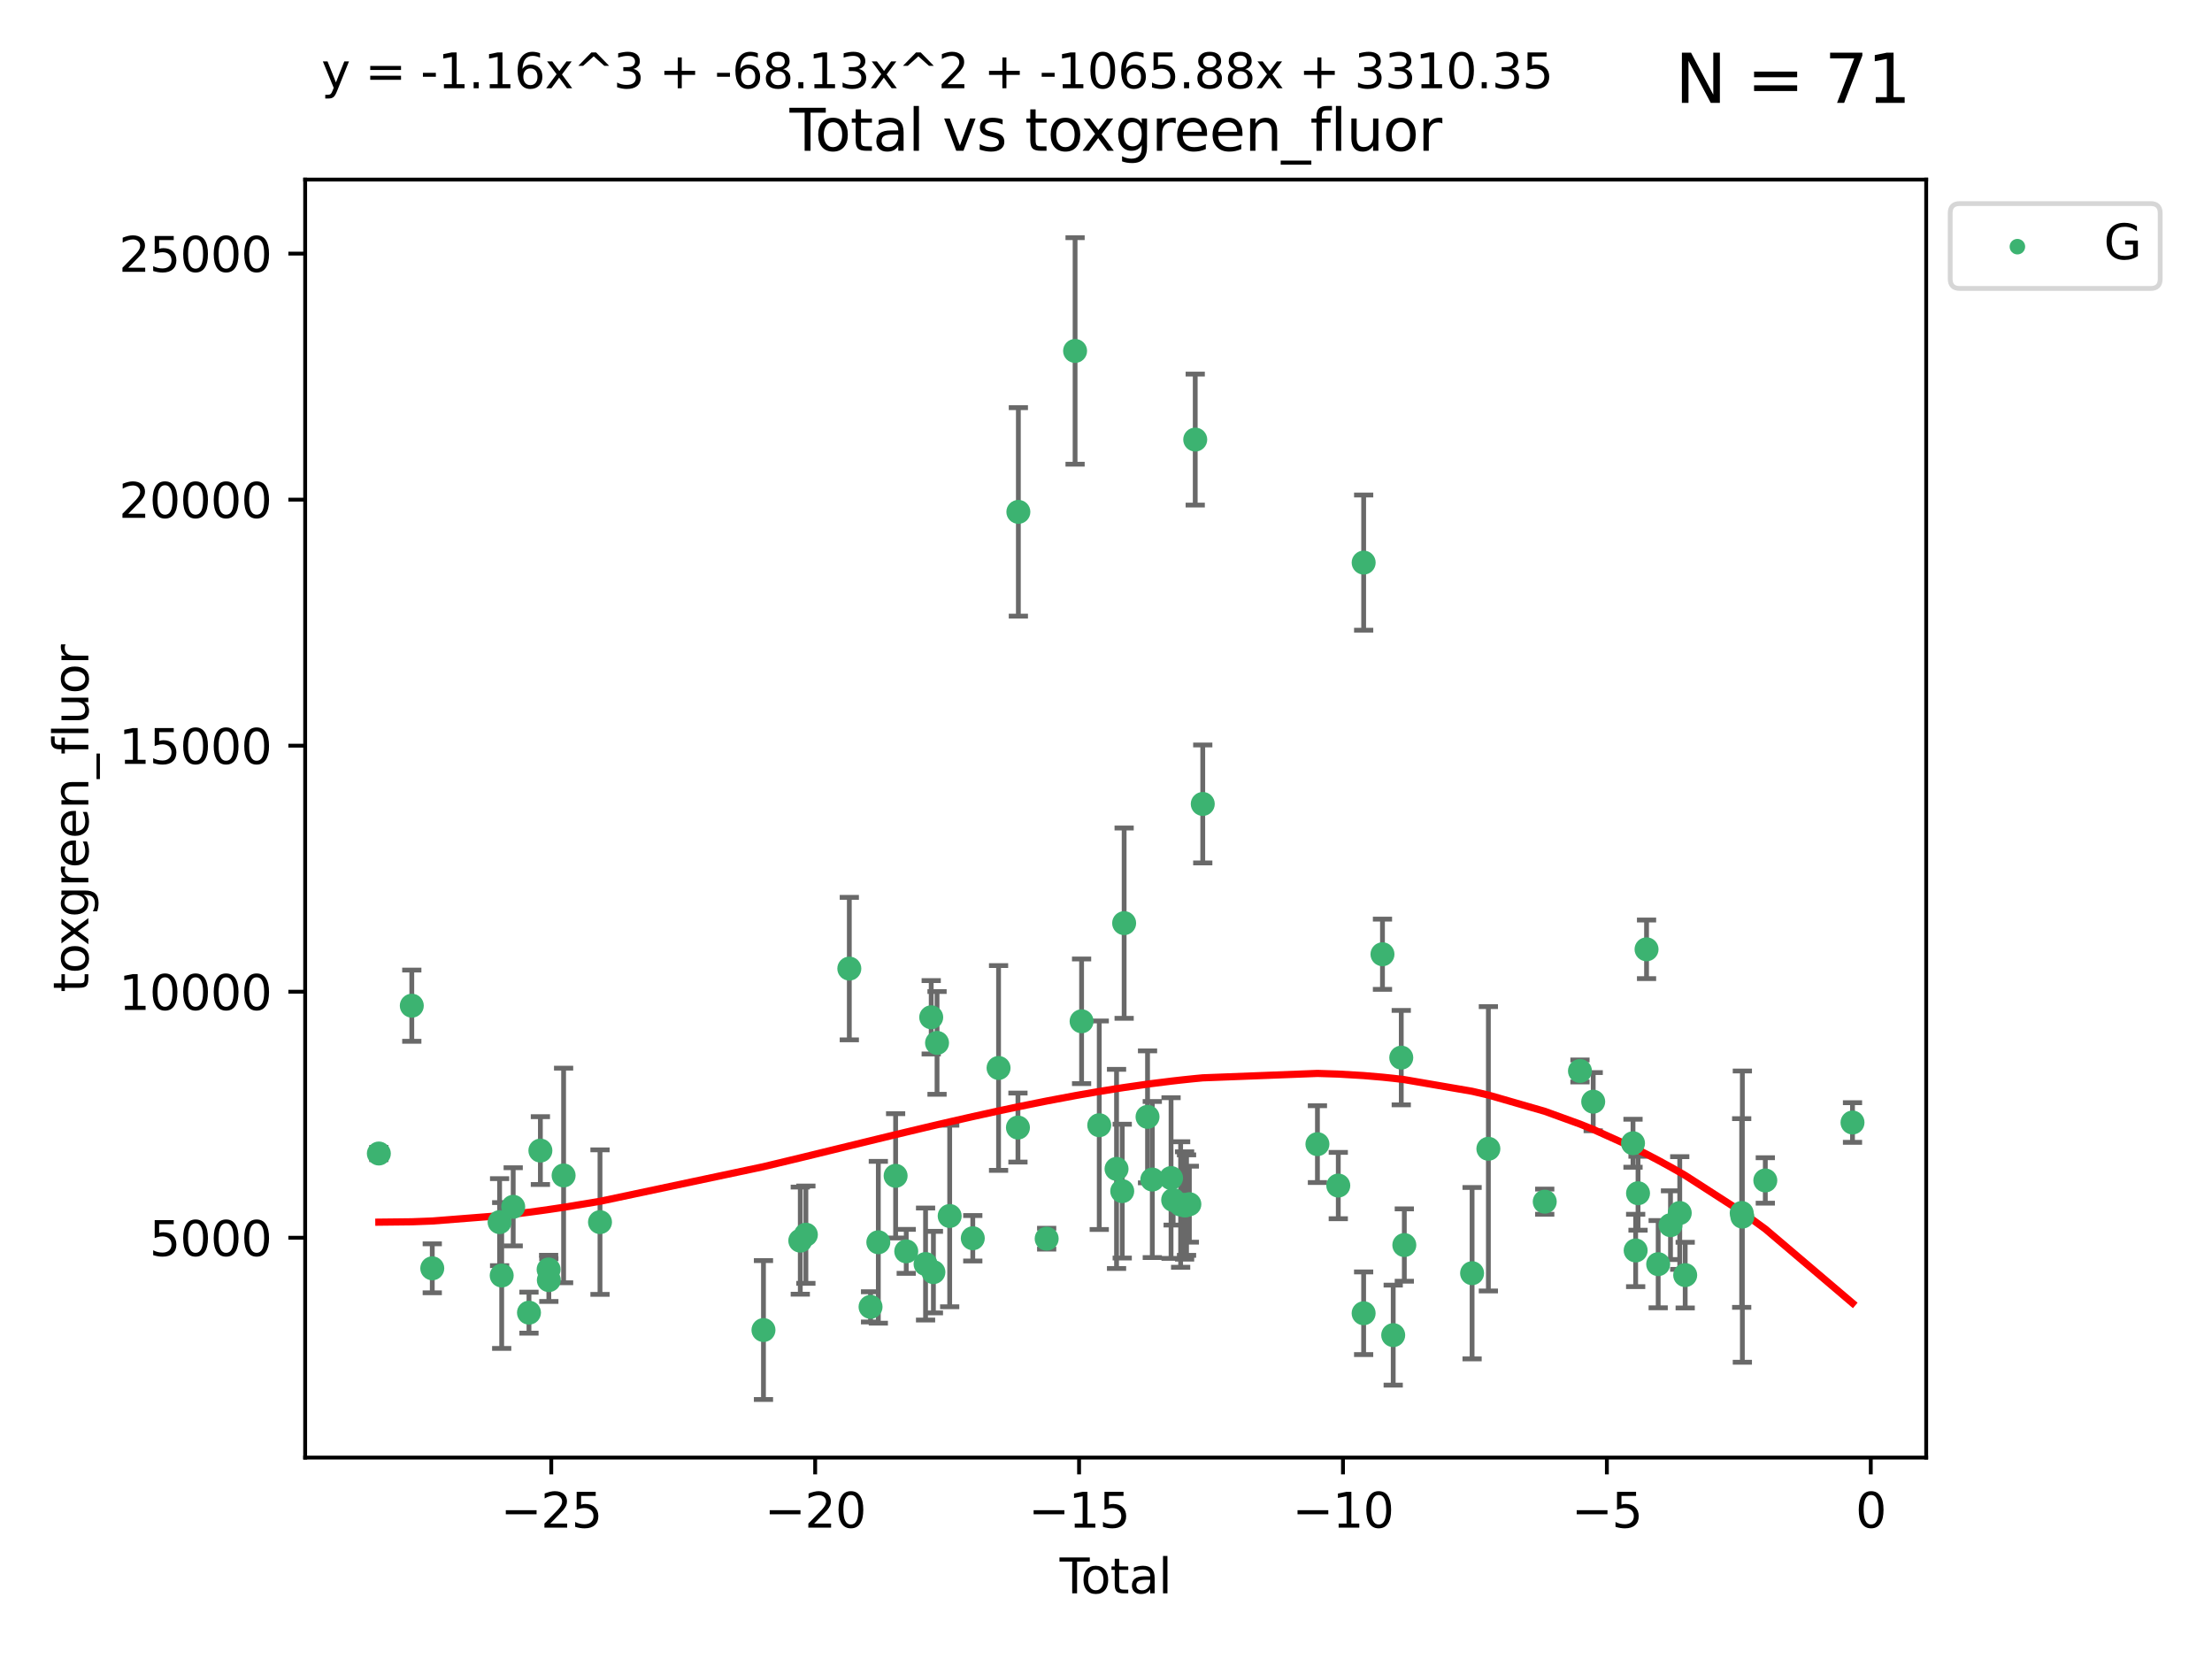 <?xml version="1.0" encoding="utf-8" standalone="no"?>
<!DOCTYPE svg PUBLIC "-//W3C//DTD SVG 1.1//EN"
  "http://www.w3.org/Graphics/SVG/1.1/DTD/svg11.dtd">
<svg xmlns:xlink="http://www.w3.org/1999/xlink" width="460.8pt" height="345.6pt" viewBox="0 0 460.8 345.6" xmlns="http://www.w3.org/2000/svg" version="1.1">
 <defs>
  <style type="text/css">*{stroke-linejoin: round; stroke-linecap: butt}</style>
 </defs>
 <g id="figure_1">
  <g id="patch_1">
   <path d="M 0 345.6 
L 460.8 345.6 
L 460.8 0 
L 0 0 
z
" style="fill: #ffffff"/>
  </g>
  <g id="axes_1">
   <g id="patch_2">
    <path d="M 63.571 303.64 
L 401.26 303.64 
L 401.26 37.411 
L 63.571 37.411 
z
" style="fill: #ffffff"/>
   </g>
   <g id="PathCollection_1">
    <defs>
     <path id="m12f0cef8ba" d="M 0 1.118 
C 0.297 1.118 0.581 1 0.791 0.791 
C 1 0.581 1.118 0.297 1.118 0 
C 1.118 -0.297 1 -0.581 0.791 -0.791 
C 0.581 -1 0.297 -1.118 0 -1.118 
C -0.297 -1.118 -0.581 -1 -0.791 -0.791 
C -1 -0.581 -1.118 -0.297 -1.118 0 
C -1.118 0.297 -1 0.581 -0.791 0.791 
C -0.581 1 -0.297 1.118 0 1.118 
z
" style="stroke: #3cb371"/>
    </defs>
    <g clip-path="url(#p83f93258f4)">
     <use xlink:href="#m12f0cef8ba" x="78.921" y="240.299" style="fill: #3cb371; stroke: #3cb371"/>
     <use xlink:href="#m12f0cef8ba" x="85.785" y="209.503" style="fill: #3cb371; stroke: #3cb371"/>
     <use xlink:href="#m12f0cef8ba" x="90.049" y="264.212" style="fill: #3cb371; stroke: #3cb371"/>
     <use xlink:href="#m12f0cef8ba" x="104.076" y="254.595" style="fill: #3cb371; stroke: #3cb371"/>
     <use xlink:href="#m12f0cef8ba" x="104.513" y="265.711" style="fill: #3cb371; stroke: #3cb371"/>
     <use xlink:href="#m12f0cef8ba" x="106.91" y="251.399" style="fill: #3cb371; stroke: #3cb371"/>
     <use xlink:href="#m12f0cef8ba" x="110.196" y="273.451" style="fill: #3cb371; stroke: #3cb371"/>
     <use xlink:href="#m12f0cef8ba" x="112.572" y="239.687" style="fill: #3cb371; stroke: #3cb371"/>
     <use xlink:href="#m12f0cef8ba" x="114.287" y="264.455" style="fill: #3cb371; stroke: #3cb371"/>
     <use xlink:href="#m12f0cef8ba" x="114.333" y="266.675" style="fill: #3cb371; stroke: #3cb371"/>
     <use xlink:href="#m12f0cef8ba" x="117.409" y="244.868" style="fill: #3cb371; stroke: #3cb371"/>
     <use xlink:href="#m12f0cef8ba" x="124.992" y="254.591" style="fill: #3cb371; stroke: #3cb371"/>
     <use xlink:href="#m12f0cef8ba" x="159.045" y="277.073" style="fill: #3cb371; stroke: #3cb371"/>
     <use xlink:href="#m12f0cef8ba" x="166.713" y="258.45" style="fill: #3cb371; stroke: #3cb371"/>
     <use xlink:href="#m12f0cef8ba" x="167.88" y="257.208" style="fill: #3cb371; stroke: #3cb371"/>
     <use xlink:href="#m12f0cef8ba" x="176.928" y="201.776" style="fill: #3cb371; stroke: #3cb371"/>
     <use xlink:href="#m12f0cef8ba" x="181.351" y="272.245" style="fill: #3cb371; stroke: #3cb371"/>
     <use xlink:href="#m12f0cef8ba" x="182.971" y="258.786" style="fill: #3cb371; stroke: #3cb371"/>
     <use xlink:href="#m12f0cef8ba" x="186.574" y="244.947" style="fill: #3cb371; stroke: #3cb371"/>
     <use xlink:href="#m12f0cef8ba" x="188.787" y="260.679" style="fill: #3cb371; stroke: #3cb371"/>
     <use xlink:href="#m12f0cef8ba" x="192.812" y="263.32" style="fill: #3cb371; stroke: #3cb371"/>
     <use xlink:href="#m12f0cef8ba" x="193.988" y="211.918" style="fill: #3cb371; stroke: #3cb371"/>
     <use xlink:href="#m12f0cef8ba" x="194.447" y="265.008" style="fill: #3cb371; stroke: #3cb371"/>
     <use xlink:href="#m12f0cef8ba" x="195.203" y="217.256" style="fill: #3cb371; stroke: #3cb371"/>
     <use xlink:href="#m12f0cef8ba" x="197.837" y="253.313" style="fill: #3cb371; stroke: #3cb371"/>
     <use xlink:href="#m12f0cef8ba" x="202.649" y="257.952" style="fill: #3cb371; stroke: #3cb371"/>
     <use xlink:href="#m12f0cef8ba" x="208.019" y="222.477" style="fill: #3cb371; stroke: #3cb371"/>
     <use xlink:href="#m12f0cef8ba" x="212.057" y="234.891" style="fill: #3cb371; stroke: #3cb371"/>
     <use xlink:href="#m12f0cef8ba" x="212.144" y="106.634" style="fill: #3cb371; stroke: #3cb371"/>
     <use xlink:href="#m12f0cef8ba" x="218.04" y="258.042" style="fill: #3cb371; stroke: #3cb371"/>
     <use xlink:href="#m12f0cef8ba" x="223.96" y="73.106" style="fill: #3cb371; stroke: #3cb371"/>
     <use xlink:href="#m12f0cef8ba" x="225.315" y="212.753" style="fill: #3cb371; stroke: #3cb371"/>
     <use xlink:href="#m12f0cef8ba" x="228.993" y="234.403" style="fill: #3cb371; stroke: #3cb371"/>
     <use xlink:href="#m12f0cef8ba" x="232.596" y="243.505" style="fill: #3cb371; stroke: #3cb371"/>
     <use xlink:href="#m12f0cef8ba" x="233.781" y="248.134" style="fill: #3cb371; stroke: #3cb371"/>
     <use xlink:href="#m12f0cef8ba" x="234.179" y="192.308" style="fill: #3cb371; stroke: #3cb371"/>
     <use xlink:href="#m12f0cef8ba" x="239.053" y="232.661" style="fill: #3cb371; stroke: #3cb371"/>
     <use xlink:href="#m12f0cef8ba" x="240.046" y="245.721" style="fill: #3cb371; stroke: #3cb371"/>
     <use xlink:href="#m12f0cef8ba" x="243.952" y="245.408" style="fill: #3cb371; stroke: #3cb371"/>
     <use xlink:href="#m12f0cef8ba" x="244.39" y="249.975" style="fill: #3cb371; stroke: #3cb371"/>
     <use xlink:href="#m12f0cef8ba" x="245.949" y="250.92" style="fill: #3cb371; stroke: #3cb371"/>
     <use xlink:href="#m12f0cef8ba" x="246.773" y="251.124" style="fill: #3cb371; stroke: #3cb371"/>
     <use xlink:href="#m12f0cef8ba" x="247.177" y="251.046" style="fill: #3cb371; stroke: #3cb371"/>
     <use xlink:href="#m12f0cef8ba" x="247.765" y="250.854" style="fill: #3cb371; stroke: #3cb371"/>
     <use xlink:href="#m12f0cef8ba" x="248.988" y="91.572" style="fill: #3cb371; stroke: #3cb371"/>
     <use xlink:href="#m12f0cef8ba" x="250.557" y="167.476" style="fill: #3cb371; stroke: #3cb371"/>
     <use xlink:href="#m12f0cef8ba" x="274.445" y="238.348" style="fill: #3cb371; stroke: #3cb371"/>
     <use xlink:href="#m12f0cef8ba" x="278.788" y="246.973" style="fill: #3cb371; stroke: #3cb371"/>
     <use xlink:href="#m12f0cef8ba" x="284.07" y="273.574" style="fill: #3cb371; stroke: #3cb371"/>
     <use xlink:href="#m12f0cef8ba" x="284.076" y="117.2" style="fill: #3cb371; stroke: #3cb371"/>
     <use xlink:href="#m12f0cef8ba" x="287.995" y="198.787" style="fill: #3cb371; stroke: #3cb371"/>
     <use xlink:href="#m12f0cef8ba" x="290.231" y="278.131" style="fill: #3cb371; stroke: #3cb371"/>
     <use xlink:href="#m12f0cef8ba" x="291.908" y="220.323" style="fill: #3cb371; stroke: #3cb371"/>
     <use xlink:href="#m12f0cef8ba" x="292.545" y="259.368" style="fill: #3cb371; stroke: #3cb371"/>
     <use xlink:href="#m12f0cef8ba" x="306.664" y="265.228" style="fill: #3cb371; stroke: #3cb371"/>
     <use xlink:href="#m12f0cef8ba" x="310.056" y="239.312" style="fill: #3cb371; stroke: #3cb371"/>
     <use xlink:href="#m12f0cef8ba" x="321.798" y="250.329" style="fill: #3cb371; stroke: #3cb371"/>
     <use xlink:href="#m12f0cef8ba" x="329.136" y="223.102" style="fill: #3cb371; stroke: #3cb371"/>
     <use xlink:href="#m12f0cef8ba" x="331.895" y="229.499" style="fill: #3cb371; stroke: #3cb371"/>
     <use xlink:href="#m12f0cef8ba" x="340.185" y="238.157" style="fill: #3cb371; stroke: #3cb371"/>
     <use xlink:href="#m12f0cef8ba" x="340.737" y="260.493" style="fill: #3cb371; stroke: #3cb371"/>
     <use xlink:href="#m12f0cef8ba" x="341.232" y="248.573" style="fill: #3cb371; stroke: #3cb371"/>
     <use xlink:href="#m12f0cef8ba" x="343.005" y="197.758" style="fill: #3cb371; stroke: #3cb371"/>
     <use xlink:href="#m12f0cef8ba" x="345.43" y="263.349" style="fill: #3cb371; stroke: #3cb371"/>
     <use xlink:href="#m12f0cef8ba" x="347.996" y="255.227" style="fill: #3cb371; stroke: #3cb371"/>
     <use xlink:href="#m12f0cef8ba" x="349.922" y="252.692" style="fill: #3cb371; stroke: #3cb371"/>
     <use xlink:href="#m12f0cef8ba" x="351.057" y="265.63" style="fill: #3cb371; stroke: #3cb371"/>
     <use xlink:href="#m12f0cef8ba" x="362.826" y="252.69" style="fill: #3cb371; stroke: #3cb371"/>
     <use xlink:href="#m12f0cef8ba" x="362.965" y="253.443" style="fill: #3cb371; stroke: #3cb371"/>
     <use xlink:href="#m12f0cef8ba" x="367.746" y="245.91" style="fill: #3cb371; stroke: #3cb371"/>
     <use xlink:href="#m12f0cef8ba" x="385.911" y="233.84" style="fill: #3cb371; stroke: #3cb371"/>
    </g>
   </g>
   <g id="matplotlib.axis_1">
    <g id="xtick_1">
     <g id="line2d_1">
      <defs>
       <path id="m16369e4766" d="M 0 0 
L 0 3.5 
" style="stroke: #000000; stroke-width: 0.8"/>
      </defs>
      <g>
       <use xlink:href="#m16369e4766" x="114.838" y="303.64" style="stroke: #000000; stroke-width: 0.8"/>
      </g>
     </g>
     <g id="text_1">
      <!-- −25 -->
      <g transform="translate(104.285 318.238)scale(0.1 -0.1)">
       <defs>
        <path id="DejaVuSans-2212" d="M 678 2272 
L 4684 2272 
L 4684 1741 
L 678 1741 
L 678 2272 
z
" transform="scale(0.016)"/>
        <path id="DejaVuSans-32" d="M 1228 531 
L 3431 531 
L 3431 0 
L 469 0 
L 469 531 
Q 828 903 1448 1529 
Q 2069 2156 2228 2338 
Q 2531 2678 2651 2914 
Q 2772 3150 2772 3378 
Q 2772 3750 2511 3984 
Q 2250 4219 1831 4219 
Q 1534 4219 1204 4116 
Q 875 4013 500 3803 
L 500 4441 
Q 881 4594 1212 4672 
Q 1544 4750 1819 4750 
Q 2544 4750 2975 4387 
Q 3406 4025 3406 3419 
Q 3406 3131 3298 2873 
Q 3191 2616 2906 2266 
Q 2828 2175 2409 1742 
Q 1991 1309 1228 531 
z
" transform="scale(0.016)"/>
        <path id="DejaVuSans-35" d="M 691 4666 
L 3169 4666 
L 3169 4134 
L 1269 4134 
L 1269 2991 
Q 1406 3038 1543 3061 
Q 1681 3084 1819 3084 
Q 2600 3084 3056 2656 
Q 3513 2228 3513 1497 
Q 3513 744 3044 326 
Q 2575 -91 1722 -91 
Q 1428 -91 1123 -41 
Q 819 9 494 109 
L 494 744 
Q 775 591 1075 516 
Q 1375 441 1709 441 
Q 2250 441 2565 725 
Q 2881 1009 2881 1497 
Q 2881 1984 2565 2268 
Q 2250 2553 1709 2553 
Q 1456 2553 1204 2497 
Q 953 2441 691 2322 
L 691 4666 
z
" transform="scale(0.016)"/>
       </defs>
       <use xlink:href="#DejaVuSans-2212"/>
       <use xlink:href="#DejaVuSans-32" x="83.789"/>
       <use xlink:href="#DejaVuSans-35" x="147.412"/>
      </g>
     </g>
    </g>
    <g id="xtick_2">
     <g id="line2d_2">
      <g>
       <use xlink:href="#m16369e4766" x="169.814" y="303.64" style="stroke: #000000; stroke-width: 0.8"/>
      </g>
     </g>
     <g id="text_2">
      <!-- −20 -->
      <g transform="translate(159.261 318.238)scale(0.1 -0.1)">
       <defs>
        <path id="DejaVuSans-30" d="M 2034 4250 
Q 1547 4250 1301 3770 
Q 1056 3291 1056 2328 
Q 1056 1369 1301 889 
Q 1547 409 2034 409 
Q 2525 409 2770 889 
Q 3016 1369 3016 2328 
Q 3016 3291 2770 3770 
Q 2525 4250 2034 4250 
z
M 2034 4750 
Q 2819 4750 3233 4129 
Q 3647 3509 3647 2328 
Q 3647 1150 3233 529 
Q 2819 -91 2034 -91 
Q 1250 -91 836 529 
Q 422 1150 422 2328 
Q 422 3509 836 4129 
Q 1250 4750 2034 4750 
z
" transform="scale(0.016)"/>
       </defs>
       <use xlink:href="#DejaVuSans-2212"/>
       <use xlink:href="#DejaVuSans-32" x="83.789"/>
       <use xlink:href="#DejaVuSans-30" x="147.412"/>
      </g>
     </g>
    </g>
    <g id="xtick_3">
     <g id="line2d_3">
      <g>
       <use xlink:href="#m16369e4766" x="224.79" y="303.64" style="stroke: #000000; stroke-width: 0.8"/>
      </g>
     </g>
     <g id="text_3">
      <!-- −15 -->
      <g transform="translate(214.237 318.238)scale(0.1 -0.1)">
       <defs>
        <path id="DejaVuSans-31" d="M 794 531 
L 1825 531 
L 1825 4091 
L 703 3866 
L 703 4441 
L 1819 4666 
L 2450 4666 
L 2450 531 
L 3481 531 
L 3481 0 
L 794 0 
L 794 531 
z
" transform="scale(0.016)"/>
       </defs>
       <use xlink:href="#DejaVuSans-2212"/>
       <use xlink:href="#DejaVuSans-31" x="83.789"/>
       <use xlink:href="#DejaVuSans-35" x="147.412"/>
      </g>
     </g>
    </g>
    <g id="xtick_4">
     <g id="line2d_4">
      <g>
       <use xlink:href="#m16369e4766" x="279.766" y="303.64" style="stroke: #000000; stroke-width: 0.8"/>
      </g>
     </g>
     <g id="text_4">
      <!-- −10 -->
      <g transform="translate(269.214 318.238)scale(0.1 -0.1)">
       <use xlink:href="#DejaVuSans-2212"/>
       <use xlink:href="#DejaVuSans-31" x="83.789"/>
       <use xlink:href="#DejaVuSans-30" x="147.412"/>
      </g>
     </g>
    </g>
    <g id="xtick_5">
     <g id="line2d_5">
      <g>
       <use xlink:href="#m16369e4766" x="334.742" y="303.64" style="stroke: #000000; stroke-width: 0.8"/>
      </g>
     </g>
     <g id="text_5">
      <!-- −5 -->
      <g transform="translate(327.371 318.238)scale(0.1 -0.1)">
       <use xlink:href="#DejaVuSans-2212"/>
       <use xlink:href="#DejaVuSans-35" x="83.789"/>
      </g>
     </g>
    </g>
    <g id="xtick_6">
     <g id="line2d_6">
      <g>
       <use xlink:href="#m16369e4766" x="389.718" y="303.64" style="stroke: #000000; stroke-width: 0.8"/>
      </g>
     </g>
     <g id="text_6">
      <!-- 0 -->
      <g transform="translate(386.537 318.238)scale(0.1 -0.1)">
       <use xlink:href="#DejaVuSans-30"/>
      </g>
     </g>
    </g>
    <g id="text_7">
     <!-- Total -->
     <g transform="translate(220.739 331.917)scale(0.1 -0.1)">
      <defs>
       <path id="DejaVuSans-54" d="M -19 4666 
L 3928 4666 
L 3928 4134 
L 2272 4134 
L 2272 0 
L 1638 0 
L 1638 4134 
L -19 4134 
L -19 4666 
z
" transform="scale(0.016)"/>
       <path id="DejaVuSans-6f" d="M 1959 3097 
Q 1497 3097 1228 2736 
Q 959 2375 959 1747 
Q 959 1119 1226 758 
Q 1494 397 1959 397 
Q 2419 397 2687 759 
Q 2956 1122 2956 1747 
Q 2956 2369 2687 2733 
Q 2419 3097 1959 3097 
z
M 1959 3584 
Q 2709 3584 3137 3096 
Q 3566 2609 3566 1747 
Q 3566 888 3137 398 
Q 2709 -91 1959 -91 
Q 1206 -91 779 398 
Q 353 888 353 1747 
Q 353 2609 779 3096 
Q 1206 3584 1959 3584 
z
" transform="scale(0.016)"/>
       <path id="DejaVuSans-74" d="M 1172 4494 
L 1172 3500 
L 2356 3500 
L 2356 3053 
L 1172 3053 
L 1172 1153 
Q 1172 725 1289 603 
Q 1406 481 1766 481 
L 2356 481 
L 2356 0 
L 1766 0 
Q 1100 0 847 248 
Q 594 497 594 1153 
L 594 3053 
L 172 3053 
L 172 3500 
L 594 3500 
L 594 4494 
L 1172 4494 
z
" transform="scale(0.016)"/>
       <path id="DejaVuSans-61" d="M 2194 1759 
Q 1497 1759 1228 1600 
Q 959 1441 959 1056 
Q 959 750 1161 570 
Q 1363 391 1709 391 
Q 2188 391 2477 730 
Q 2766 1069 2766 1631 
L 2766 1759 
L 2194 1759 
z
M 3341 1997 
L 3341 0 
L 2766 0 
L 2766 531 
Q 2569 213 2275 61 
Q 1981 -91 1556 -91 
Q 1019 -91 701 211 
Q 384 513 384 1019 
Q 384 1609 779 1909 
Q 1175 2209 1959 2209 
L 2766 2209 
L 2766 2266 
Q 2766 2663 2505 2880 
Q 2244 3097 1772 3097 
Q 1472 3097 1187 3025 
Q 903 2953 641 2809 
L 641 3341 
Q 956 3463 1253 3523 
Q 1550 3584 1831 3584 
Q 2591 3584 2966 3190 
Q 3341 2797 3341 1997 
z
" transform="scale(0.016)"/>
       <path id="DejaVuSans-6c" d="M 603 4863 
L 1178 4863 
L 1178 0 
L 603 0 
L 603 4863 
z
" transform="scale(0.016)"/>
      </defs>
      <use xlink:href="#DejaVuSans-54"/>
      <use xlink:href="#DejaVuSans-6f" x="44.084"/>
      <use xlink:href="#DejaVuSans-74" x="105.266"/>
      <use xlink:href="#DejaVuSans-61" x="144.475"/>
      <use xlink:href="#DejaVuSans-6c" x="205.754"/>
     </g>
    </g>
   </g>
   <g id="matplotlib.axis_2">
    <g id="ytick_1">
     <g id="line2d_7">
      <defs>
       <path id="md0e7d56ab8" d="M 0 0 
L -3.5 0 
" style="stroke: #000000; stroke-width: 0.8"/>
      </defs>
      <g>
       <use xlink:href="#md0e7d56ab8" x="63.571" y="257.843" style="stroke: #000000; stroke-width: 0.8"/>
      </g>
     </g>
     <g id="text_8">
      <!-- 5000 -->
      <g transform="translate(31.121 261.642)scale(0.1 -0.1)">
       <use xlink:href="#DejaVuSans-35"/>
       <use xlink:href="#DejaVuSans-30" x="63.623"/>
       <use xlink:href="#DejaVuSans-30" x="127.246"/>
       <use xlink:href="#DejaVuSans-30" x="190.869"/>
      </g>
     </g>
    </g>
    <g id="ytick_2">
     <g id="line2d_8">
      <g>
       <use xlink:href="#md0e7d56ab8" x="63.571" y="206.589" style="stroke: #000000; stroke-width: 0.8"/>
      </g>
     </g>
     <g id="text_9">
      <!-- 10000 -->
      <g transform="translate(24.759 210.388)scale(0.1 -0.1)">
       <use xlink:href="#DejaVuSans-31"/>
       <use xlink:href="#DejaVuSans-30" x="63.623"/>
       <use xlink:href="#DejaVuSans-30" x="127.246"/>
       <use xlink:href="#DejaVuSans-30" x="190.869"/>
       <use xlink:href="#DejaVuSans-30" x="254.492"/>
      </g>
     </g>
    </g>
    <g id="ytick_3">
     <g id="line2d_9">
      <g>
       <use xlink:href="#md0e7d56ab8" x="63.571" y="155.335" style="stroke: #000000; stroke-width: 0.8"/>
      </g>
     </g>
     <g id="text_10">
      <!-- 15000 -->
      <g transform="translate(24.759 159.135)scale(0.1 -0.1)">
       <use xlink:href="#DejaVuSans-31"/>
       <use xlink:href="#DejaVuSans-35" x="63.623"/>
       <use xlink:href="#DejaVuSans-30" x="127.246"/>
       <use xlink:href="#DejaVuSans-30" x="190.869"/>
       <use xlink:href="#DejaVuSans-30" x="254.492"/>
      </g>
     </g>
    </g>
    <g id="ytick_4">
     <g id="line2d_10">
      <g>
       <use xlink:href="#md0e7d56ab8" x="63.571" y="104.082" style="stroke: #000000; stroke-width: 0.8"/>
      </g>
     </g>
     <g id="text_11">
      <!-- 20000 -->
      <g transform="translate(24.759 107.881)scale(0.1 -0.1)">
       <use xlink:href="#DejaVuSans-32"/>
       <use xlink:href="#DejaVuSans-30" x="63.623"/>
       <use xlink:href="#DejaVuSans-30" x="127.246"/>
       <use xlink:href="#DejaVuSans-30" x="190.869"/>
       <use xlink:href="#DejaVuSans-30" x="254.492"/>
      </g>
     </g>
    </g>
    <g id="ytick_5">
     <g id="line2d_11">
      <g>
       <use xlink:href="#md0e7d56ab8" x="63.571" y="52.828" style="stroke: #000000; stroke-width: 0.8"/>
      </g>
     </g>
     <g id="text_12">
      <!-- 25000 -->
      <g transform="translate(24.759 56.627)scale(0.1 -0.1)">
       <use xlink:href="#DejaVuSans-32"/>
       <use xlink:href="#DejaVuSans-35" x="63.623"/>
       <use xlink:href="#DejaVuSans-30" x="127.246"/>
       <use xlink:href="#DejaVuSans-30" x="190.869"/>
       <use xlink:href="#DejaVuSans-30" x="254.492"/>
      </g>
     </g>
    </g>
    <g id="text_13">
     <!-- toxgreen_fluor -->
     <g transform="translate(18.401 206.72)rotate(-90)scale(0.1 -0.1)">
      <defs>
       <path id="DejaVuSans-78" d="M 3513 3500 
L 2247 1797 
L 3578 0 
L 2900 0 
L 1881 1375 
L 863 0 
L 184 0 
L 1544 1831 
L 300 3500 
L 978 3500 
L 1906 2253 
L 2834 3500 
L 3513 3500 
z
" transform="scale(0.016)"/>
       <path id="DejaVuSans-67" d="M 2906 1791 
Q 2906 2416 2648 2759 
Q 2391 3103 1925 3103 
Q 1463 3103 1205 2759 
Q 947 2416 947 1791 
Q 947 1169 1205 825 
Q 1463 481 1925 481 
Q 2391 481 2648 825 
Q 2906 1169 2906 1791 
z
M 3481 434 
Q 3481 -459 3084 -895 
Q 2688 -1331 1869 -1331 
Q 1566 -1331 1297 -1286 
Q 1028 -1241 775 -1147 
L 775 -588 
Q 1028 -725 1275 -790 
Q 1522 -856 1778 -856 
Q 2344 -856 2625 -561 
Q 2906 -266 2906 331 
L 2906 616 
Q 2728 306 2450 153 
Q 2172 0 1784 0 
Q 1141 0 747 490 
Q 353 981 353 1791 
Q 353 2603 747 3093 
Q 1141 3584 1784 3584 
Q 2172 3584 2450 3431 
Q 2728 3278 2906 2969 
L 2906 3500 
L 3481 3500 
L 3481 434 
z
" transform="scale(0.016)"/>
       <path id="DejaVuSans-72" d="M 2631 2963 
Q 2534 3019 2420 3045 
Q 2306 3072 2169 3072 
Q 1681 3072 1420 2755 
Q 1159 2438 1159 1844 
L 1159 0 
L 581 0 
L 581 3500 
L 1159 3500 
L 1159 2956 
Q 1341 3275 1631 3429 
Q 1922 3584 2338 3584 
Q 2397 3584 2469 3576 
Q 2541 3569 2628 3553 
L 2631 2963 
z
" transform="scale(0.016)"/>
       <path id="DejaVuSans-65" d="M 3597 1894 
L 3597 1613 
L 953 1613 
Q 991 1019 1311 708 
Q 1631 397 2203 397 
Q 2534 397 2845 478 
Q 3156 559 3463 722 
L 3463 178 
Q 3153 47 2828 -22 
Q 2503 -91 2169 -91 
Q 1331 -91 842 396 
Q 353 884 353 1716 
Q 353 2575 817 3079 
Q 1281 3584 2069 3584 
Q 2775 3584 3186 3129 
Q 3597 2675 3597 1894 
z
M 3022 2063 
Q 3016 2534 2758 2815 
Q 2500 3097 2075 3097 
Q 1594 3097 1305 2825 
Q 1016 2553 972 2059 
L 3022 2063 
z
" transform="scale(0.016)"/>
       <path id="DejaVuSans-6e" d="M 3513 2113 
L 3513 0 
L 2938 0 
L 2938 2094 
Q 2938 2591 2744 2837 
Q 2550 3084 2163 3084 
Q 1697 3084 1428 2787 
Q 1159 2491 1159 1978 
L 1159 0 
L 581 0 
L 581 3500 
L 1159 3500 
L 1159 2956 
Q 1366 3272 1645 3428 
Q 1925 3584 2291 3584 
Q 2894 3584 3203 3211 
Q 3513 2838 3513 2113 
z
" transform="scale(0.016)"/>
       <path id="DejaVuSans-5f" d="M 3263 -1063 
L 3263 -1509 
L -63 -1509 
L -63 -1063 
L 3263 -1063 
z
" transform="scale(0.016)"/>
       <path id="DejaVuSans-66" d="M 2375 4863 
L 2375 4384 
L 1825 4384 
Q 1516 4384 1395 4259 
Q 1275 4134 1275 3809 
L 1275 3500 
L 2222 3500 
L 2222 3053 
L 1275 3053 
L 1275 0 
L 697 0 
L 697 3053 
L 147 3053 
L 147 3500 
L 697 3500 
L 697 3744 
Q 697 4328 969 4595 
Q 1241 4863 1831 4863 
L 2375 4863 
z
" transform="scale(0.016)"/>
       <path id="DejaVuSans-75" d="M 544 1381 
L 544 3500 
L 1119 3500 
L 1119 1403 
Q 1119 906 1312 657 
Q 1506 409 1894 409 
Q 2359 409 2629 706 
Q 2900 1003 2900 1516 
L 2900 3500 
L 3475 3500 
L 3475 0 
L 2900 0 
L 2900 538 
Q 2691 219 2414 64 
Q 2138 -91 1772 -91 
Q 1169 -91 856 284 
Q 544 659 544 1381 
z
M 1991 3584 
L 1991 3584 
z
" transform="scale(0.016)"/>
      </defs>
      <use xlink:href="#DejaVuSans-74"/>
      <use xlink:href="#DejaVuSans-6f" x="39.209"/>
      <use xlink:href="#DejaVuSans-78" x="97.266"/>
      <use xlink:href="#DejaVuSans-67" x="156.445"/>
      <use xlink:href="#DejaVuSans-72" x="219.922"/>
      <use xlink:href="#DejaVuSans-65" x="258.785"/>
      <use xlink:href="#DejaVuSans-65" x="320.309"/>
      <use xlink:href="#DejaVuSans-6e" x="381.832"/>
      <use xlink:href="#DejaVuSans-5f" x="445.211"/>
      <use xlink:href="#DejaVuSans-66" x="495.211"/>
      <use xlink:href="#DejaVuSans-6c" x="530.416"/>
      <use xlink:href="#DejaVuSans-75" x="558.199"/>
      <use xlink:href="#DejaVuSans-6f" x="621.578"/>
      <use xlink:href="#DejaVuSans-72" x="682.76"/>
     </g>
    </g>
   </g>
   <g id="LineCollection_1">
    <path d="M 78.921 241.574 
L 78.921 239.023 
" clip-path="url(#p83f93258f4)" style="fill: none; stroke: #696969"/>
    <path d="M 85.785 216.921 
L 85.785 202.085 
" clip-path="url(#p83f93258f4)" style="fill: none; stroke: #696969"/>
    <path d="M 90.049 269.309 
L 90.049 259.114 
" clip-path="url(#p83f93258f4)" style="fill: none; stroke: #696969"/>
    <path d="M 104.076 263.659 
L 104.076 245.531 
" clip-path="url(#p83f93258f4)" style="fill: none; stroke: #696969"/>
    <path d="M 104.513 280.896 
L 104.513 250.525 
" clip-path="url(#p83f93258f4)" style="fill: none; stroke: #696969"/>
    <path d="M 106.91 259.542 
L 106.91 243.256 
" clip-path="url(#p83f93258f4)" style="fill: none; stroke: #696969"/>
    <path d="M 110.196 277.722 
L 110.196 269.179 
" clip-path="url(#p83f93258f4)" style="fill: none; stroke: #696969"/>
    <path d="M 112.572 246.751 
L 112.572 232.623 
" clip-path="url(#p83f93258f4)" style="fill: none; stroke: #696969"/>
    <path d="M 114.287 267.413 
L 114.287 261.497 
" clip-path="url(#p83f93258f4)" style="fill: none; stroke: #696969"/>
    <path d="M 114.333 271.115 
L 114.333 262.235 
" clip-path="url(#p83f93258f4)" style="fill: none; stroke: #696969"/>
    <path d="M 117.409 267.222 
L 117.409 222.515 
" clip-path="url(#p83f93258f4)" style="fill: none; stroke: #696969"/>
    <path d="M 124.992 269.646 
L 124.992 239.537 
" clip-path="url(#p83f93258f4)" style="fill: none; stroke: #696969"/>
    <path d="M 159.045 291.539 
L 159.045 262.607 
" clip-path="url(#p83f93258f4)" style="fill: none; stroke: #696969"/>
    <path d="M 166.713 269.608 
L 166.713 247.292 
" clip-path="url(#p83f93258f4)" style="fill: none; stroke: #696969"/>
    <path d="M 167.88 267.345 
L 167.88 247.072 
" clip-path="url(#p83f93258f4)" style="fill: none; stroke: #696969"/>
    <path d="M 176.928 216.615 
L 176.928 186.936 
" clip-path="url(#p83f93258f4)" style="fill: none; stroke: #696969"/>
    <path d="M 181.351 275.395 
L 181.351 269.095 
" clip-path="url(#p83f93258f4)" style="fill: none; stroke: #696969"/>
    <path d="M 182.971 275.639 
L 182.971 241.932 
" clip-path="url(#p83f93258f4)" style="fill: none; stroke: #696969"/>
    <path d="M 186.574 257.898 
L 186.574 231.996 
" clip-path="url(#p83f93258f4)" style="fill: none; stroke: #696969"/>
    <path d="M 188.787 265.262 
L 188.787 256.097 
" clip-path="url(#p83f93258f4)" style="fill: none; stroke: #696969"/>
    <path d="M 192.812 274.989 
L 192.812 251.652 
" clip-path="url(#p83f93258f4)" style="fill: none; stroke: #696969"/>
    <path d="M 193.988 219.562 
L 193.988 204.275 
" clip-path="url(#p83f93258f4)" style="fill: none; stroke: #696969"/>
    <path d="M 194.447 273.502 
L 194.447 256.514 
" clip-path="url(#p83f93258f4)" style="fill: none; stroke: #696969"/>
    <path d="M 195.203 227.96 
L 195.203 206.552 
" clip-path="url(#p83f93258f4)" style="fill: none; stroke: #696969"/>
    <path d="M 197.837 272.224 
L 197.837 234.402 
" clip-path="url(#p83f93258f4)" style="fill: none; stroke: #696969"/>
    <path d="M 202.649 262.686 
L 202.649 253.219 
" clip-path="url(#p83f93258f4)" style="fill: none; stroke: #696969"/>
    <path d="M 208.019 243.804 
L 208.019 201.15 
" clip-path="url(#p83f93258f4)" style="fill: none; stroke: #696969"/>
    <path d="M 212.057 242.077 
L 212.057 227.706 
" clip-path="url(#p83f93258f4)" style="fill: none; stroke: #696969"/>
    <path d="M 212.144 128.347 
L 212.144 84.922 
" clip-path="url(#p83f93258f4)" style="fill: none; stroke: #696969"/>
    <path d="M 218.04 260.22 
L 218.04 255.865 
" clip-path="url(#p83f93258f4)" style="fill: none; stroke: #696969"/>
    <path d="M 223.96 96.699 
L 223.96 49.513 
" clip-path="url(#p83f93258f4)" style="fill: none; stroke: #696969"/>
    <path d="M 225.315 225.734 
L 225.315 199.773 
" clip-path="url(#p83f93258f4)" style="fill: none; stroke: #696969"/>
    <path d="M 228.993 256.121 
L 228.993 212.684 
" clip-path="url(#p83f93258f4)" style="fill: none; stroke: #696969"/>
    <path d="M 232.596 264.249 
L 232.596 222.761 
" clip-path="url(#p83f93258f4)" style="fill: none; stroke: #696969"/>
    <path d="M 233.781 262.072 
L 233.781 234.195 
" clip-path="url(#p83f93258f4)" style="fill: none; stroke: #696969"/>
    <path d="M 234.179 212.13 
L 234.179 172.487 
" clip-path="url(#p83f93258f4)" style="fill: none; stroke: #696969"/>
    <path d="M 239.053 246.403 
L 239.053 218.919 
" clip-path="url(#p83f93258f4)" style="fill: none; stroke: #696969"/>
    <path d="M 240.046 261.978 
L 240.046 229.464 
" clip-path="url(#p83f93258f4)" style="fill: none; stroke: #696969"/>
    <path d="M 243.952 262.143 
L 243.952 228.673 
" clip-path="url(#p83f93258f4)" style="fill: none; stroke: #696969"/>
    <path d="M 244.39 255.207 
L 244.39 244.744 
" clip-path="url(#p83f93258f4)" style="fill: none; stroke: #696969"/>
    <path d="M 245.949 263.994 
L 245.949 237.846 
" clip-path="url(#p83f93258f4)" style="fill: none; stroke: #696969"/>
    <path d="M 246.773 262.308 
L 246.773 239.94 
" clip-path="url(#p83f93258f4)" style="fill: none; stroke: #696969"/>
    <path d="M 247.177 261.512 
L 247.177 240.581 
" clip-path="url(#p83f93258f4)" style="fill: none; stroke: #696969"/>
    <path d="M 247.765 258.771 
L 247.765 242.937 
" clip-path="url(#p83f93258f4)" style="fill: none; stroke: #696969"/>
    <path d="M 248.988 105.212 
L 248.988 77.931 
" clip-path="url(#p83f93258f4)" style="fill: none; stroke: #696969"/>
    <path d="M 250.557 179.76 
L 250.557 155.192 
" clip-path="url(#p83f93258f4)" style="fill: none; stroke: #696969"/>
    <path d="M 274.445 246.347 
L 274.445 230.348 
" clip-path="url(#p83f93258f4)" style="fill: none; stroke: #696969"/>
    <path d="M 278.788 253.884 
L 278.788 240.062 
" clip-path="url(#p83f93258f4)" style="fill: none; stroke: #696969"/>
    <path d="M 284.07 282.183 
L 284.07 264.966 
" clip-path="url(#p83f93258f4)" style="fill: none; stroke: #696969"/>
    <path d="M 284.076 131.281 
L 284.076 103.119 
" clip-path="url(#p83f93258f4)" style="fill: none; stroke: #696969"/>
    <path d="M 287.995 206.104 
L 287.995 191.471 
" clip-path="url(#p83f93258f4)" style="fill: none; stroke: #696969"/>
    <path d="M 290.231 288.547 
L 290.231 267.715 
" clip-path="url(#p83f93258f4)" style="fill: none; stroke: #696969"/>
    <path d="M 291.908 230.16 
L 291.908 210.487 
" clip-path="url(#p83f93258f4)" style="fill: none; stroke: #696969"/>
    <path d="M 292.545 266.905 
L 292.545 251.831 
" clip-path="url(#p83f93258f4)" style="fill: none; stroke: #696969"/>
    <path d="M 306.664 283.078 
L 306.664 247.377 
" clip-path="url(#p83f93258f4)" style="fill: none; stroke: #696969"/>
    <path d="M 310.056 268.931 
L 310.056 209.693 
" clip-path="url(#p83f93258f4)" style="fill: none; stroke: #696969"/>
    <path d="M 321.798 252.952 
L 321.798 247.706 
" clip-path="url(#p83f93258f4)" style="fill: none; stroke: #696969"/>
    <path d="M 329.136 225.393 
L 329.136 220.812 
" clip-path="url(#p83f93258f4)" style="fill: none; stroke: #696969"/>
    <path d="M 331.895 235.557 
L 331.895 223.441 
" clip-path="url(#p83f93258f4)" style="fill: none; stroke: #696969"/>
    <path d="M 340.185 243.156 
L 340.185 233.159 
" clip-path="url(#p83f93258f4)" style="fill: none; stroke: #696969"/>
    <path d="M 340.737 268.032 
L 340.737 252.954 
" clip-path="url(#p83f93258f4)" style="fill: none; stroke: #696969"/>
    <path d="M 341.232 256.275 
L 341.232 240.872 
" clip-path="url(#p83f93258f4)" style="fill: none; stroke: #696969"/>
    <path d="M 343.005 203.862 
L 343.005 191.654 
" clip-path="url(#p83f93258f4)" style="fill: none; stroke: #696969"/>
    <path d="M 345.43 272.436 
L 345.43 254.262 
" clip-path="url(#p83f93258f4)" style="fill: none; stroke: #696969"/>
    <path d="M 347.996 262.384 
L 347.996 248.07 
" clip-path="url(#p83f93258f4)" style="fill: none; stroke: #696969"/>
    <path d="M 349.922 264.428 
L 349.922 240.955 
" clip-path="url(#p83f93258f4)" style="fill: none; stroke: #696969"/>
    <path d="M 351.057 272.472 
L 351.057 258.789 
" clip-path="url(#p83f93258f4)" style="fill: none; stroke: #696969"/>
    <path d="M 362.826 272.345 
L 362.826 233.034 
" clip-path="url(#p83f93258f4)" style="fill: none; stroke: #696969"/>
    <path d="M 362.965 283.777 
L 362.965 223.109 
" clip-path="url(#p83f93258f4)" style="fill: none; stroke: #696969"/>
    <path d="M 367.746 250.645 
L 367.746 241.175 
" clip-path="url(#p83f93258f4)" style="fill: none; stroke: #696969"/>
    <path d="M 385.911 237.968 
L 385.911 229.713 
" clip-path="url(#p83f93258f4)" style="fill: none; stroke: #696969"/>
   </g>
   <g id="line2d_12">
    <defs>
     <path id="m881bc0eca2" d="M 2 0 
L -2 -0 
" style="stroke: #696969"/>
    </defs>
    <g clip-path="url(#p83f93258f4)">
     <use xlink:href="#m881bc0eca2" x="78.921" y="241.574" style="fill: #696969; stroke: #696969"/>
     <use xlink:href="#m881bc0eca2" x="85.785" y="216.921" style="fill: #696969; stroke: #696969"/>
     <use xlink:href="#m881bc0eca2" x="90.049" y="269.309" style="fill: #696969; stroke: #696969"/>
     <use xlink:href="#m881bc0eca2" x="104.076" y="263.659" style="fill: #696969; stroke: #696969"/>
     <use xlink:href="#m881bc0eca2" x="104.513" y="280.896" style="fill: #696969; stroke: #696969"/>
     <use xlink:href="#m881bc0eca2" x="106.91" y="259.542" style="fill: #696969; stroke: #696969"/>
     <use xlink:href="#m881bc0eca2" x="110.196" y="277.722" style="fill: #696969; stroke: #696969"/>
     <use xlink:href="#m881bc0eca2" x="112.572" y="246.751" style="fill: #696969; stroke: #696969"/>
     <use xlink:href="#m881bc0eca2" x="114.287" y="267.413" style="fill: #696969; stroke: #696969"/>
     <use xlink:href="#m881bc0eca2" x="114.333" y="271.115" style="fill: #696969; stroke: #696969"/>
     <use xlink:href="#m881bc0eca2" x="117.409" y="267.222" style="fill: #696969; stroke: #696969"/>
     <use xlink:href="#m881bc0eca2" x="124.992" y="269.646" style="fill: #696969; stroke: #696969"/>
     <use xlink:href="#m881bc0eca2" x="159.045" y="291.539" style="fill: #696969; stroke: #696969"/>
     <use xlink:href="#m881bc0eca2" x="166.713" y="269.608" style="fill: #696969; stroke: #696969"/>
     <use xlink:href="#m881bc0eca2" x="167.88" y="267.345" style="fill: #696969; stroke: #696969"/>
     <use xlink:href="#m881bc0eca2" x="176.928" y="216.615" style="fill: #696969; stroke: #696969"/>
     <use xlink:href="#m881bc0eca2" x="181.351" y="275.395" style="fill: #696969; stroke: #696969"/>
     <use xlink:href="#m881bc0eca2" x="182.971" y="275.639" style="fill: #696969; stroke: #696969"/>
     <use xlink:href="#m881bc0eca2" x="186.574" y="257.898" style="fill: #696969; stroke: #696969"/>
     <use xlink:href="#m881bc0eca2" x="188.787" y="265.262" style="fill: #696969; stroke: #696969"/>
     <use xlink:href="#m881bc0eca2" x="192.812" y="274.989" style="fill: #696969; stroke: #696969"/>
     <use xlink:href="#m881bc0eca2" x="193.988" y="219.562" style="fill: #696969; stroke: #696969"/>
     <use xlink:href="#m881bc0eca2" x="194.447" y="273.502" style="fill: #696969; stroke: #696969"/>
     <use xlink:href="#m881bc0eca2" x="195.203" y="227.96" style="fill: #696969; stroke: #696969"/>
     <use xlink:href="#m881bc0eca2" x="197.837" y="272.224" style="fill: #696969; stroke: #696969"/>
     <use xlink:href="#m881bc0eca2" x="202.649" y="262.686" style="fill: #696969; stroke: #696969"/>
     <use xlink:href="#m881bc0eca2" x="208.019" y="243.804" style="fill: #696969; stroke: #696969"/>
     <use xlink:href="#m881bc0eca2" x="212.057" y="242.077" style="fill: #696969; stroke: #696969"/>
     <use xlink:href="#m881bc0eca2" x="212.144" y="128.347" style="fill: #696969; stroke: #696969"/>
     <use xlink:href="#m881bc0eca2" x="218.04" y="260.22" style="fill: #696969; stroke: #696969"/>
     <use xlink:href="#m881bc0eca2" x="223.96" y="96.699" style="fill: #696969; stroke: #696969"/>
     <use xlink:href="#m881bc0eca2" x="225.315" y="225.734" style="fill: #696969; stroke: #696969"/>
     <use xlink:href="#m881bc0eca2" x="228.993" y="256.121" style="fill: #696969; stroke: #696969"/>
     <use xlink:href="#m881bc0eca2" x="232.596" y="264.249" style="fill: #696969; stroke: #696969"/>
     <use xlink:href="#m881bc0eca2" x="233.781" y="262.072" style="fill: #696969; stroke: #696969"/>
     <use xlink:href="#m881bc0eca2" x="234.179" y="212.13" style="fill: #696969; stroke: #696969"/>
     <use xlink:href="#m881bc0eca2" x="239.053" y="246.403" style="fill: #696969; stroke: #696969"/>
     <use xlink:href="#m881bc0eca2" x="240.046" y="261.978" style="fill: #696969; stroke: #696969"/>
     <use xlink:href="#m881bc0eca2" x="243.952" y="262.143" style="fill: #696969; stroke: #696969"/>
     <use xlink:href="#m881bc0eca2" x="244.39" y="255.207" style="fill: #696969; stroke: #696969"/>
     <use xlink:href="#m881bc0eca2" x="245.949" y="263.994" style="fill: #696969; stroke: #696969"/>
     <use xlink:href="#m881bc0eca2" x="246.773" y="262.308" style="fill: #696969; stroke: #696969"/>
     <use xlink:href="#m881bc0eca2" x="247.177" y="261.512" style="fill: #696969; stroke: #696969"/>
     <use xlink:href="#m881bc0eca2" x="247.765" y="258.771" style="fill: #696969; stroke: #696969"/>
     <use xlink:href="#m881bc0eca2" x="248.988" y="105.212" style="fill: #696969; stroke: #696969"/>
     <use xlink:href="#m881bc0eca2" x="250.557" y="179.76" style="fill: #696969; stroke: #696969"/>
     <use xlink:href="#m881bc0eca2" x="274.445" y="246.347" style="fill: #696969; stroke: #696969"/>
     <use xlink:href="#m881bc0eca2" x="278.788" y="253.884" style="fill: #696969; stroke: #696969"/>
     <use xlink:href="#m881bc0eca2" x="284.07" y="282.183" style="fill: #696969; stroke: #696969"/>
     <use xlink:href="#m881bc0eca2" x="284.076" y="131.281" style="fill: #696969; stroke: #696969"/>
     <use xlink:href="#m881bc0eca2" x="287.995" y="206.104" style="fill: #696969; stroke: #696969"/>
     <use xlink:href="#m881bc0eca2" x="290.231" y="288.547" style="fill: #696969; stroke: #696969"/>
     <use xlink:href="#m881bc0eca2" x="291.908" y="230.16" style="fill: #696969; stroke: #696969"/>
     <use xlink:href="#m881bc0eca2" x="292.545" y="266.905" style="fill: #696969; stroke: #696969"/>
     <use xlink:href="#m881bc0eca2" x="306.664" y="283.078" style="fill: #696969; stroke: #696969"/>
     <use xlink:href="#m881bc0eca2" x="310.056" y="268.931" style="fill: #696969; stroke: #696969"/>
     <use xlink:href="#m881bc0eca2" x="321.798" y="252.952" style="fill: #696969; stroke: #696969"/>
     <use xlink:href="#m881bc0eca2" x="329.136" y="225.393" style="fill: #696969; stroke: #696969"/>
     <use xlink:href="#m881bc0eca2" x="331.895" y="235.557" style="fill: #696969; stroke: #696969"/>
     <use xlink:href="#m881bc0eca2" x="340.185" y="243.156" style="fill: #696969; stroke: #696969"/>
     <use xlink:href="#m881bc0eca2" x="340.737" y="268.032" style="fill: #696969; stroke: #696969"/>
     <use xlink:href="#m881bc0eca2" x="341.232" y="256.275" style="fill: #696969; stroke: #696969"/>
     <use xlink:href="#m881bc0eca2" x="343.005" y="203.862" style="fill: #696969; stroke: #696969"/>
     <use xlink:href="#m881bc0eca2" x="345.43" y="272.436" style="fill: #696969; stroke: #696969"/>
     <use xlink:href="#m881bc0eca2" x="347.996" y="262.384" style="fill: #696969; stroke: #696969"/>
     <use xlink:href="#m881bc0eca2" x="349.922" y="264.428" style="fill: #696969; stroke: #696969"/>
     <use xlink:href="#m881bc0eca2" x="351.057" y="272.472" style="fill: #696969; stroke: #696969"/>
     <use xlink:href="#m881bc0eca2" x="362.826" y="272.345" style="fill: #696969; stroke: #696969"/>
     <use xlink:href="#m881bc0eca2" x="362.965" y="283.777" style="fill: #696969; stroke: #696969"/>
     <use xlink:href="#m881bc0eca2" x="367.746" y="250.645" style="fill: #696969; stroke: #696969"/>
     <use xlink:href="#m881bc0eca2" x="385.911" y="237.968" style="fill: #696969; stroke: #696969"/>
    </g>
   </g>
   <g id="line2d_13">
    <g clip-path="url(#p83f93258f4)">
     <use xlink:href="#m881bc0eca2" x="78.921" y="239.023" style="fill: #696969; stroke: #696969"/>
     <use xlink:href="#m881bc0eca2" x="85.785" y="202.085" style="fill: #696969; stroke: #696969"/>
     <use xlink:href="#m881bc0eca2" x="90.049" y="259.114" style="fill: #696969; stroke: #696969"/>
     <use xlink:href="#m881bc0eca2" x="104.076" y="245.531" style="fill: #696969; stroke: #696969"/>
     <use xlink:href="#m881bc0eca2" x="104.513" y="250.525" style="fill: #696969; stroke: #696969"/>
     <use xlink:href="#m881bc0eca2" x="106.91" y="243.256" style="fill: #696969; stroke: #696969"/>
     <use xlink:href="#m881bc0eca2" x="110.196" y="269.179" style="fill: #696969; stroke: #696969"/>
     <use xlink:href="#m881bc0eca2" x="112.572" y="232.623" style="fill: #696969; stroke: #696969"/>
     <use xlink:href="#m881bc0eca2" x="114.287" y="261.497" style="fill: #696969; stroke: #696969"/>
     <use xlink:href="#m881bc0eca2" x="114.333" y="262.235" style="fill: #696969; stroke: #696969"/>
     <use xlink:href="#m881bc0eca2" x="117.409" y="222.515" style="fill: #696969; stroke: #696969"/>
     <use xlink:href="#m881bc0eca2" x="124.992" y="239.537" style="fill: #696969; stroke: #696969"/>
     <use xlink:href="#m881bc0eca2" x="159.045" y="262.607" style="fill: #696969; stroke: #696969"/>
     <use xlink:href="#m881bc0eca2" x="166.713" y="247.292" style="fill: #696969; stroke: #696969"/>
     <use xlink:href="#m881bc0eca2" x="167.88" y="247.072" style="fill: #696969; stroke: #696969"/>
     <use xlink:href="#m881bc0eca2" x="176.928" y="186.936" style="fill: #696969; stroke: #696969"/>
     <use xlink:href="#m881bc0eca2" x="181.351" y="269.095" style="fill: #696969; stroke: #696969"/>
     <use xlink:href="#m881bc0eca2" x="182.971" y="241.932" style="fill: #696969; stroke: #696969"/>
     <use xlink:href="#m881bc0eca2" x="186.574" y="231.996" style="fill: #696969; stroke: #696969"/>
     <use xlink:href="#m881bc0eca2" x="188.787" y="256.097" style="fill: #696969; stroke: #696969"/>
     <use xlink:href="#m881bc0eca2" x="192.812" y="251.652" style="fill: #696969; stroke: #696969"/>
     <use xlink:href="#m881bc0eca2" x="193.988" y="204.275" style="fill: #696969; stroke: #696969"/>
     <use xlink:href="#m881bc0eca2" x="194.447" y="256.514" style="fill: #696969; stroke: #696969"/>
     <use xlink:href="#m881bc0eca2" x="195.203" y="206.552" style="fill: #696969; stroke: #696969"/>
     <use xlink:href="#m881bc0eca2" x="197.837" y="234.402" style="fill: #696969; stroke: #696969"/>
     <use xlink:href="#m881bc0eca2" x="202.649" y="253.219" style="fill: #696969; stroke: #696969"/>
     <use xlink:href="#m881bc0eca2" x="208.019" y="201.15" style="fill: #696969; stroke: #696969"/>
     <use xlink:href="#m881bc0eca2" x="212.057" y="227.706" style="fill: #696969; stroke: #696969"/>
     <use xlink:href="#m881bc0eca2" x="212.144" y="84.922" style="fill: #696969; stroke: #696969"/>
     <use xlink:href="#m881bc0eca2" x="218.04" y="255.865" style="fill: #696969; stroke: #696969"/>
     <use xlink:href="#m881bc0eca2" x="223.96" y="49.513" style="fill: #696969; stroke: #696969"/>
     <use xlink:href="#m881bc0eca2" x="225.315" y="199.773" style="fill: #696969; stroke: #696969"/>
     <use xlink:href="#m881bc0eca2" x="228.993" y="212.684" style="fill: #696969; stroke: #696969"/>
     <use xlink:href="#m881bc0eca2" x="232.596" y="222.761" style="fill: #696969; stroke: #696969"/>
     <use xlink:href="#m881bc0eca2" x="233.781" y="234.195" style="fill: #696969; stroke: #696969"/>
     <use xlink:href="#m881bc0eca2" x="234.179" y="172.487" style="fill: #696969; stroke: #696969"/>
     <use xlink:href="#m881bc0eca2" x="239.053" y="218.919" style="fill: #696969; stroke: #696969"/>
     <use xlink:href="#m881bc0eca2" x="240.046" y="229.464" style="fill: #696969; stroke: #696969"/>
     <use xlink:href="#m881bc0eca2" x="243.952" y="228.673" style="fill: #696969; stroke: #696969"/>
     <use xlink:href="#m881bc0eca2" x="244.39" y="244.744" style="fill: #696969; stroke: #696969"/>
     <use xlink:href="#m881bc0eca2" x="245.949" y="237.846" style="fill: #696969; stroke: #696969"/>
     <use xlink:href="#m881bc0eca2" x="246.773" y="239.94" style="fill: #696969; stroke: #696969"/>
     <use xlink:href="#m881bc0eca2" x="247.177" y="240.581" style="fill: #696969; stroke: #696969"/>
     <use xlink:href="#m881bc0eca2" x="247.765" y="242.937" style="fill: #696969; stroke: #696969"/>
     <use xlink:href="#m881bc0eca2" x="248.988" y="77.931" style="fill: #696969; stroke: #696969"/>
     <use xlink:href="#m881bc0eca2" x="250.557" y="155.192" style="fill: #696969; stroke: #696969"/>
     <use xlink:href="#m881bc0eca2" x="274.445" y="230.348" style="fill: #696969; stroke: #696969"/>
     <use xlink:href="#m881bc0eca2" x="278.788" y="240.062" style="fill: #696969; stroke: #696969"/>
     <use xlink:href="#m881bc0eca2" x="284.07" y="264.966" style="fill: #696969; stroke: #696969"/>
     <use xlink:href="#m881bc0eca2" x="284.076" y="103.119" style="fill: #696969; stroke: #696969"/>
     <use xlink:href="#m881bc0eca2" x="287.995" y="191.471" style="fill: #696969; stroke: #696969"/>
     <use xlink:href="#m881bc0eca2" x="290.231" y="267.715" style="fill: #696969; stroke: #696969"/>
     <use xlink:href="#m881bc0eca2" x="291.908" y="210.487" style="fill: #696969; stroke: #696969"/>
     <use xlink:href="#m881bc0eca2" x="292.545" y="251.831" style="fill: #696969; stroke: #696969"/>
     <use xlink:href="#m881bc0eca2" x="306.664" y="247.377" style="fill: #696969; stroke: #696969"/>
     <use xlink:href="#m881bc0eca2" x="310.056" y="209.693" style="fill: #696969; stroke: #696969"/>
     <use xlink:href="#m881bc0eca2" x="321.798" y="247.706" style="fill: #696969; stroke: #696969"/>
     <use xlink:href="#m881bc0eca2" x="329.136" y="220.812" style="fill: #696969; stroke: #696969"/>
     <use xlink:href="#m881bc0eca2" x="331.895" y="223.441" style="fill: #696969; stroke: #696969"/>
     <use xlink:href="#m881bc0eca2" x="340.185" y="233.159" style="fill: #696969; stroke: #696969"/>
     <use xlink:href="#m881bc0eca2" x="340.737" y="252.954" style="fill: #696969; stroke: #696969"/>
     <use xlink:href="#m881bc0eca2" x="341.232" y="240.872" style="fill: #696969; stroke: #696969"/>
     <use xlink:href="#m881bc0eca2" x="343.005" y="191.654" style="fill: #696969; stroke: #696969"/>
     <use xlink:href="#m881bc0eca2" x="345.43" y="254.262" style="fill: #696969; stroke: #696969"/>
     <use xlink:href="#m881bc0eca2" x="347.996" y="248.07" style="fill: #696969; stroke: #696969"/>
     <use xlink:href="#m881bc0eca2" x="349.922" y="240.955" style="fill: #696969; stroke: #696969"/>
     <use xlink:href="#m881bc0eca2" x="351.057" y="258.789" style="fill: #696969; stroke: #696969"/>
     <use xlink:href="#m881bc0eca2" x="362.826" y="233.034" style="fill: #696969; stroke: #696969"/>
     <use xlink:href="#m881bc0eca2" x="362.965" y="223.109" style="fill: #696969; stroke: #696969"/>
     <use xlink:href="#m881bc0eca2" x="367.746" y="241.175" style="fill: #696969; stroke: #696969"/>
     <use xlink:href="#m881bc0eca2" x="385.911" y="229.713" style="fill: #696969; stroke: #696969"/>
    </g>
   </g>
   <g id="line2d_14">
    <path d="M 78.921 254.598 
L 85.785 254.522 
L 90.049 254.359 
L 104.076 253.257 
L 104.513 253.209 
L 106.91 252.937 
L 110.196 252.53 
L 112.572 252.212 
L 114.287 251.97 
L 114.333 251.963 
L 117.409 251.505 
L 124.992 250.253 
L 159.045 243.041 
L 166.713 241.201 
L 167.88 240.918 
L 176.928 238.71 
L 181.351 237.631 
L 182.971 237.238 
L 186.574 236.366 
L 188.787 235.834 
L 192.812 234.876 
L 193.988 234.599 
L 194.447 234.491 
L 195.203 234.314 
L 197.837 233.702 
L 202.649 232.607 
L 208.019 231.425 
L 212.057 230.568 
L 212.144 230.55 
L 218.04 229.361 
L 223.96 228.246 
L 225.315 228.004 
L 228.993 227.371 
L 232.596 226.788 
L 233.781 226.606 
L 234.179 226.545 
L 239.053 225.847 
L 240.046 225.714 
L 243.952 225.227 
L 244.39 225.176 
L 245.949 224.999 
L 246.773 224.91 
L 247.177 224.867 
L 247.765 224.806 
L 248.988 224.682 
L 250.557 224.533 
L 274.445 223.612 
L 278.788 223.75 
L 284.07 224.06 
L 284.076 224.061 
L 287.995 224.396 
L 290.231 224.629 
L 291.908 224.825 
L 292.545 224.903 
L 306.664 227.331 
L 310.056 228.118 
L 321.798 231.503 
L 329.136 234.166 
L 331.895 235.281 
L 340.185 239.023 
L 340.737 239.293 
L 341.232 239.538 
L 343.005 240.433 
L 345.43 241.703 
L 347.996 243.106 
L 349.922 244.2 
L 351.057 244.86 
L 362.826 252.443 
L 362.965 252.541 
L 367.746 256.023 
L 385.911 271.463 
" clip-path="url(#p83f93258f4)" style="fill: none; stroke: #ff0000; stroke-width: 1.5; stroke-linecap: square"/>
   </g>
   <g id="line2d_15">
    <defs>
     <path id="m6d46c607f6" d="M 0 2 
C 0.53 2 1.039 1.789 1.414 1.414 
C 1.789 1.039 2 0.53 2 0 
C 2 -0.53 1.789 -1.039 1.414 -1.414 
C 1.039 -1.789 0.53 -2 0 -2 
C -0.53 -2 -1.039 -1.789 -1.414 -1.414 
C -1.789 -1.039 -2 -0.53 -2 0 
C -2 0.53 -1.789 1.039 -1.414 1.414 
C -1.039 1.789 -0.53 2 0 2 
z
" style="stroke: #3cb371"/>
    </defs>
    <g clip-path="url(#p83f93258f4)">
     <use xlink:href="#m6d46c607f6" x="78.921" y="240.299" style="fill: #3cb371; stroke: #3cb371"/>
     <use xlink:href="#m6d46c607f6" x="85.785" y="209.503" style="fill: #3cb371; stroke: #3cb371"/>
     <use xlink:href="#m6d46c607f6" x="90.049" y="264.212" style="fill: #3cb371; stroke: #3cb371"/>
     <use xlink:href="#m6d46c607f6" x="104.076" y="254.595" style="fill: #3cb371; stroke: #3cb371"/>
     <use xlink:href="#m6d46c607f6" x="104.513" y="265.711" style="fill: #3cb371; stroke: #3cb371"/>
     <use xlink:href="#m6d46c607f6" x="106.91" y="251.399" style="fill: #3cb371; stroke: #3cb371"/>
     <use xlink:href="#m6d46c607f6" x="110.196" y="273.451" style="fill: #3cb371; stroke: #3cb371"/>
     <use xlink:href="#m6d46c607f6" x="112.572" y="239.687" style="fill: #3cb371; stroke: #3cb371"/>
     <use xlink:href="#m6d46c607f6" x="114.287" y="264.455" style="fill: #3cb371; stroke: #3cb371"/>
     <use xlink:href="#m6d46c607f6" x="114.333" y="266.675" style="fill: #3cb371; stroke: #3cb371"/>
     <use xlink:href="#m6d46c607f6" x="117.409" y="244.868" style="fill: #3cb371; stroke: #3cb371"/>
     <use xlink:href="#m6d46c607f6" x="124.992" y="254.591" style="fill: #3cb371; stroke: #3cb371"/>
     <use xlink:href="#m6d46c607f6" x="159.045" y="277.073" style="fill: #3cb371; stroke: #3cb371"/>
     <use xlink:href="#m6d46c607f6" x="166.713" y="258.45" style="fill: #3cb371; stroke: #3cb371"/>
     <use xlink:href="#m6d46c607f6" x="167.88" y="257.208" style="fill: #3cb371; stroke: #3cb371"/>
     <use xlink:href="#m6d46c607f6" x="176.928" y="201.776" style="fill: #3cb371; stroke: #3cb371"/>
     <use xlink:href="#m6d46c607f6" x="181.351" y="272.245" style="fill: #3cb371; stroke: #3cb371"/>
     <use xlink:href="#m6d46c607f6" x="182.971" y="258.786" style="fill: #3cb371; stroke: #3cb371"/>
     <use xlink:href="#m6d46c607f6" x="186.574" y="244.947" style="fill: #3cb371; stroke: #3cb371"/>
     <use xlink:href="#m6d46c607f6" x="188.787" y="260.679" style="fill: #3cb371; stroke: #3cb371"/>
     <use xlink:href="#m6d46c607f6" x="192.812" y="263.32" style="fill: #3cb371; stroke: #3cb371"/>
     <use xlink:href="#m6d46c607f6" x="193.988" y="211.918" style="fill: #3cb371; stroke: #3cb371"/>
     <use xlink:href="#m6d46c607f6" x="194.447" y="265.008" style="fill: #3cb371; stroke: #3cb371"/>
     <use xlink:href="#m6d46c607f6" x="195.203" y="217.256" style="fill: #3cb371; stroke: #3cb371"/>
     <use xlink:href="#m6d46c607f6" x="197.837" y="253.313" style="fill: #3cb371; stroke: #3cb371"/>
     <use xlink:href="#m6d46c607f6" x="202.649" y="257.952" style="fill: #3cb371; stroke: #3cb371"/>
     <use xlink:href="#m6d46c607f6" x="208.019" y="222.477" style="fill: #3cb371; stroke: #3cb371"/>
     <use xlink:href="#m6d46c607f6" x="212.057" y="234.891" style="fill: #3cb371; stroke: #3cb371"/>
     <use xlink:href="#m6d46c607f6" x="212.144" y="106.634" style="fill: #3cb371; stroke: #3cb371"/>
     <use xlink:href="#m6d46c607f6" x="218.04" y="258.042" style="fill: #3cb371; stroke: #3cb371"/>
     <use xlink:href="#m6d46c607f6" x="223.96" y="73.106" style="fill: #3cb371; stroke: #3cb371"/>
     <use xlink:href="#m6d46c607f6" x="225.315" y="212.753" style="fill: #3cb371; stroke: #3cb371"/>
     <use xlink:href="#m6d46c607f6" x="228.993" y="234.403" style="fill: #3cb371; stroke: #3cb371"/>
     <use xlink:href="#m6d46c607f6" x="232.596" y="243.505" style="fill: #3cb371; stroke: #3cb371"/>
     <use xlink:href="#m6d46c607f6" x="233.781" y="248.134" style="fill: #3cb371; stroke: #3cb371"/>
     <use xlink:href="#m6d46c607f6" x="234.179" y="192.308" style="fill: #3cb371; stroke: #3cb371"/>
     <use xlink:href="#m6d46c607f6" x="239.053" y="232.661" style="fill: #3cb371; stroke: #3cb371"/>
     <use xlink:href="#m6d46c607f6" x="240.046" y="245.721" style="fill: #3cb371; stroke: #3cb371"/>
     <use xlink:href="#m6d46c607f6" x="243.952" y="245.408" style="fill: #3cb371; stroke: #3cb371"/>
     <use xlink:href="#m6d46c607f6" x="244.39" y="249.975" style="fill: #3cb371; stroke: #3cb371"/>
     <use xlink:href="#m6d46c607f6" x="245.949" y="250.92" style="fill: #3cb371; stroke: #3cb371"/>
     <use xlink:href="#m6d46c607f6" x="246.773" y="251.124" style="fill: #3cb371; stroke: #3cb371"/>
     <use xlink:href="#m6d46c607f6" x="247.177" y="251.046" style="fill: #3cb371; stroke: #3cb371"/>
     <use xlink:href="#m6d46c607f6" x="247.765" y="250.854" style="fill: #3cb371; stroke: #3cb371"/>
     <use xlink:href="#m6d46c607f6" x="248.988" y="91.572" style="fill: #3cb371; stroke: #3cb371"/>
     <use xlink:href="#m6d46c607f6" x="250.557" y="167.476" style="fill: #3cb371; stroke: #3cb371"/>
     <use xlink:href="#m6d46c607f6" x="274.445" y="238.348" style="fill: #3cb371; stroke: #3cb371"/>
     <use xlink:href="#m6d46c607f6" x="278.788" y="246.973" style="fill: #3cb371; stroke: #3cb371"/>
     <use xlink:href="#m6d46c607f6" x="284.07" y="273.574" style="fill: #3cb371; stroke: #3cb371"/>
     <use xlink:href="#m6d46c607f6" x="284.076" y="117.2" style="fill: #3cb371; stroke: #3cb371"/>
     <use xlink:href="#m6d46c607f6" x="287.995" y="198.787" style="fill: #3cb371; stroke: #3cb371"/>
     <use xlink:href="#m6d46c607f6" x="290.231" y="278.131" style="fill: #3cb371; stroke: #3cb371"/>
     <use xlink:href="#m6d46c607f6" x="291.908" y="220.323" style="fill: #3cb371; stroke: #3cb371"/>
     <use xlink:href="#m6d46c607f6" x="292.545" y="259.368" style="fill: #3cb371; stroke: #3cb371"/>
     <use xlink:href="#m6d46c607f6" x="306.664" y="265.228" style="fill: #3cb371; stroke: #3cb371"/>
     <use xlink:href="#m6d46c607f6" x="310.056" y="239.312" style="fill: #3cb371; stroke: #3cb371"/>
     <use xlink:href="#m6d46c607f6" x="321.798" y="250.329" style="fill: #3cb371; stroke: #3cb371"/>
     <use xlink:href="#m6d46c607f6" x="329.136" y="223.102" style="fill: #3cb371; stroke: #3cb371"/>
     <use xlink:href="#m6d46c607f6" x="331.895" y="229.499" style="fill: #3cb371; stroke: #3cb371"/>
     <use xlink:href="#m6d46c607f6" x="340.185" y="238.157" style="fill: #3cb371; stroke: #3cb371"/>
     <use xlink:href="#m6d46c607f6" x="340.737" y="260.493" style="fill: #3cb371; stroke: #3cb371"/>
     <use xlink:href="#m6d46c607f6" x="341.232" y="248.573" style="fill: #3cb371; stroke: #3cb371"/>
     <use xlink:href="#m6d46c607f6" x="343.005" y="197.758" style="fill: #3cb371; stroke: #3cb371"/>
     <use xlink:href="#m6d46c607f6" x="345.43" y="263.349" style="fill: #3cb371; stroke: #3cb371"/>
     <use xlink:href="#m6d46c607f6" x="347.996" y="255.227" style="fill: #3cb371; stroke: #3cb371"/>
     <use xlink:href="#m6d46c607f6" x="349.922" y="252.692" style="fill: #3cb371; stroke: #3cb371"/>
     <use xlink:href="#m6d46c607f6" x="351.057" y="265.63" style="fill: #3cb371; stroke: #3cb371"/>
     <use xlink:href="#m6d46c607f6" x="362.826" y="252.69" style="fill: #3cb371; stroke: #3cb371"/>
     <use xlink:href="#m6d46c607f6" x="362.965" y="253.443" style="fill: #3cb371; stroke: #3cb371"/>
     <use xlink:href="#m6d46c607f6" x="367.746" y="245.91" style="fill: #3cb371; stroke: #3cb371"/>
     <use xlink:href="#m6d46c607f6" x="385.911" y="233.84" style="fill: #3cb371; stroke: #3cb371"/>
    </g>
   </g>
   <g id="patch_3">
    <path d="M 63.571 303.64 
L 63.571 37.411 
" style="fill: none; stroke: #000000; stroke-width: 0.8; stroke-linejoin: miter; stroke-linecap: square"/>
   </g>
   <g id="patch_4">
    <path d="M 401.26 303.64 
L 401.26 37.411 
" style="fill: none; stroke: #000000; stroke-width: 0.8; stroke-linejoin: miter; stroke-linecap: square"/>
   </g>
   <g id="patch_5">
    <path d="M 63.571 303.64 
L 401.26 303.64 
" style="fill: none; stroke: #000000; stroke-width: 0.8; stroke-linejoin: miter; stroke-linecap: square"/>
   </g>
   <g id="patch_6">
    <path d="M 63.571 37.411 
L 401.26 37.411 
" style="fill: none; stroke: #000000; stroke-width: 0.8; stroke-linejoin: miter; stroke-linecap: square"/>
   </g>
   <g id="text_14">
    <!-- N = 71 -->
    <g transform="translate(348.964 21.426)scale(0.14 -0.14)">
     <defs>
      <path id="DejaVuSans-4e" d="M 628 4666 
L 1478 4666 
L 3547 763 
L 3547 4666 
L 4159 4666 
L 4159 0 
L 3309 0 
L 1241 3903 
L 1241 0 
L 628 0 
L 628 4666 
z
" transform="scale(0.016)"/>
      <path id="DejaVuSans-20" transform="scale(0.016)"/>
      <path id="DejaVuSans-3d" d="M 678 2906 
L 4684 2906 
L 4684 2381 
L 678 2381 
L 678 2906 
z
M 678 1631 
L 4684 1631 
L 4684 1100 
L 678 1100 
L 678 1631 
z
" transform="scale(0.016)"/>
      <path id="DejaVuSans-37" d="M 525 4666 
L 3525 4666 
L 3525 4397 
L 1831 0 
L 1172 0 
L 2766 4134 
L 525 4134 
L 525 4666 
z
" transform="scale(0.016)"/>
     </defs>
     <use xlink:href="#DejaVuSans-4e"/>
     <use xlink:href="#DejaVuSans-20" x="74.805"/>
     <use xlink:href="#DejaVuSans-3d" x="106.592"/>
     <use xlink:href="#DejaVuSans-20" x="190.381"/>
     <use xlink:href="#DejaVuSans-37" x="222.168"/>
     <use xlink:href="#DejaVuSans-31" x="285.791"/>
    </g>
   </g>
   <g id="text_15">
    <!-- y = -1.16x^3 + -68.13x^2 + -1065.88x + 3310.35 -->
    <g transform="translate(66.948 18.387)scale(0.1 -0.1)">
     <defs>
      <path id="DejaVuSans-79" d="M 2059 -325 
Q 1816 -950 1584 -1140 
Q 1353 -1331 966 -1331 
L 506 -1331 
L 506 -850 
L 844 -850 
Q 1081 -850 1212 -737 
Q 1344 -625 1503 -206 
L 1606 56 
L 191 3500 
L 800 3500 
L 1894 763 
L 2988 3500 
L 3597 3500 
L 2059 -325 
z
" transform="scale(0.016)"/>
      <path id="DejaVuSans-2d" d="M 313 2009 
L 1997 2009 
L 1997 1497 
L 313 1497 
L 313 2009 
z
" transform="scale(0.016)"/>
      <path id="DejaVuSans-2e" d="M 684 794 
L 1344 794 
L 1344 0 
L 684 0 
L 684 794 
z
" transform="scale(0.016)"/>
      <path id="DejaVuSans-36" d="M 2113 2584 
Q 1688 2584 1439 2293 
Q 1191 2003 1191 1497 
Q 1191 994 1439 701 
Q 1688 409 2113 409 
Q 2538 409 2786 701 
Q 3034 994 3034 1497 
Q 3034 2003 2786 2293 
Q 2538 2584 2113 2584 
z
M 3366 4563 
L 3366 3988 
Q 3128 4100 2886 4159 
Q 2644 4219 2406 4219 
Q 1781 4219 1451 3797 
Q 1122 3375 1075 2522 
Q 1259 2794 1537 2939 
Q 1816 3084 2150 3084 
Q 2853 3084 3261 2657 
Q 3669 2231 3669 1497 
Q 3669 778 3244 343 
Q 2819 -91 2113 -91 
Q 1303 -91 875 529 
Q 447 1150 447 2328 
Q 447 3434 972 4092 
Q 1497 4750 2381 4750 
Q 2619 4750 2861 4703 
Q 3103 4656 3366 4563 
z
" transform="scale(0.016)"/>
      <path id="DejaVuSans-5e" d="M 2988 4666 
L 4684 2925 
L 4056 2925 
L 2681 4159 
L 1306 2925 
L 678 2925 
L 2375 4666 
L 2988 4666 
z
" transform="scale(0.016)"/>
      <path id="DejaVuSans-33" d="M 2597 2516 
Q 3050 2419 3304 2112 
Q 3559 1806 3559 1356 
Q 3559 666 3084 287 
Q 2609 -91 1734 -91 
Q 1441 -91 1130 -33 
Q 819 25 488 141 
L 488 750 
Q 750 597 1062 519 
Q 1375 441 1716 441 
Q 2309 441 2620 675 
Q 2931 909 2931 1356 
Q 2931 1769 2642 2001 
Q 2353 2234 1838 2234 
L 1294 2234 
L 1294 2753 
L 1863 2753 
Q 2328 2753 2575 2939 
Q 2822 3125 2822 3475 
Q 2822 3834 2567 4026 
Q 2313 4219 1838 4219 
Q 1578 4219 1281 4162 
Q 984 4106 628 3988 
L 628 4550 
Q 988 4650 1302 4700 
Q 1616 4750 1894 4750 
Q 2613 4750 3031 4423 
Q 3450 4097 3450 3541 
Q 3450 3153 3228 2886 
Q 3006 2619 2597 2516 
z
" transform="scale(0.016)"/>
      <path id="DejaVuSans-2b" d="M 2944 4013 
L 2944 2272 
L 4684 2272 
L 4684 1741 
L 2944 1741 
L 2944 0 
L 2419 0 
L 2419 1741 
L 678 1741 
L 678 2272 
L 2419 2272 
L 2419 4013 
L 2944 4013 
z
" transform="scale(0.016)"/>
      <path id="DejaVuSans-38" d="M 2034 2216 
Q 1584 2216 1326 1975 
Q 1069 1734 1069 1313 
Q 1069 891 1326 650 
Q 1584 409 2034 409 
Q 2484 409 2743 651 
Q 3003 894 3003 1313 
Q 3003 1734 2745 1975 
Q 2488 2216 2034 2216 
z
M 1403 2484 
Q 997 2584 770 2862 
Q 544 3141 544 3541 
Q 544 4100 942 4425 
Q 1341 4750 2034 4750 
Q 2731 4750 3128 4425 
Q 3525 4100 3525 3541 
Q 3525 3141 3298 2862 
Q 3072 2584 2669 2484 
Q 3125 2378 3379 2068 
Q 3634 1759 3634 1313 
Q 3634 634 3220 271 
Q 2806 -91 2034 -91 
Q 1263 -91 848 271 
Q 434 634 434 1313 
Q 434 1759 690 2068 
Q 947 2378 1403 2484 
z
M 1172 3481 
Q 1172 3119 1398 2916 
Q 1625 2713 2034 2713 
Q 2441 2713 2670 2916 
Q 2900 3119 2900 3481 
Q 2900 3844 2670 4047 
Q 2441 4250 2034 4250 
Q 1625 4250 1398 4047 
Q 1172 3844 1172 3481 
z
" transform="scale(0.016)"/>
     </defs>
     <use xlink:href="#DejaVuSans-79"/>
     <use xlink:href="#DejaVuSans-20" x="59.18"/>
     <use xlink:href="#DejaVuSans-3d" x="90.967"/>
     <use xlink:href="#DejaVuSans-20" x="174.756"/>
     <use xlink:href="#DejaVuSans-2d" x="206.543"/>
     <use xlink:href="#DejaVuSans-31" x="242.627"/>
     <use xlink:href="#DejaVuSans-2e" x="306.25"/>
     <use xlink:href="#DejaVuSans-31" x="338.037"/>
     <use xlink:href="#DejaVuSans-36" x="401.66"/>
     <use xlink:href="#DejaVuSans-78" x="465.283"/>
     <use xlink:href="#DejaVuSans-5e" x="524.463"/>
     <use xlink:href="#DejaVuSans-33" x="608.252"/>
     <use xlink:href="#DejaVuSans-20" x="671.875"/>
     <use xlink:href="#DejaVuSans-2b" x="703.662"/>
     <use xlink:href="#DejaVuSans-20" x="787.451"/>
     <use xlink:href="#DejaVuSans-2d" x="819.238"/>
     <use xlink:href="#DejaVuSans-36" x="855.322"/>
     <use xlink:href="#DejaVuSans-38" x="918.945"/>
     <use xlink:href="#DejaVuSans-2e" x="982.568"/>
     <use xlink:href="#DejaVuSans-31" x="1014.355"/>
     <use xlink:href="#DejaVuSans-33" x="1077.979"/>
     <use xlink:href="#DejaVuSans-78" x="1141.602"/>
     <use xlink:href="#DejaVuSans-5e" x="1200.781"/>
     <use xlink:href="#DejaVuSans-32" x="1284.57"/>
     <use xlink:href="#DejaVuSans-20" x="1348.193"/>
     <use xlink:href="#DejaVuSans-2b" x="1379.98"/>
     <use xlink:href="#DejaVuSans-20" x="1463.77"/>
     <use xlink:href="#DejaVuSans-2d" x="1495.557"/>
     <use xlink:href="#DejaVuSans-31" x="1531.641"/>
     <use xlink:href="#DejaVuSans-30" x="1595.264"/>
     <use xlink:href="#DejaVuSans-36" x="1658.887"/>
     <use xlink:href="#DejaVuSans-35" x="1722.51"/>
     <use xlink:href="#DejaVuSans-2e" x="1786.133"/>
     <use xlink:href="#DejaVuSans-38" x="1817.92"/>
     <use xlink:href="#DejaVuSans-38" x="1881.543"/>
     <use xlink:href="#DejaVuSans-78" x="1945.166"/>
     <use xlink:href="#DejaVuSans-20" x="2004.346"/>
     <use xlink:href="#DejaVuSans-2b" x="2036.133"/>
     <use xlink:href="#DejaVuSans-20" x="2119.922"/>
     <use xlink:href="#DejaVuSans-33" x="2151.709"/>
     <use xlink:href="#DejaVuSans-33" x="2215.332"/>
     <use xlink:href="#DejaVuSans-31" x="2278.955"/>
     <use xlink:href="#DejaVuSans-30" x="2342.578"/>
     <use xlink:href="#DejaVuSans-2e" x="2406.201"/>
     <use xlink:href="#DejaVuSans-33" x="2437.988"/>
     <use xlink:href="#DejaVuSans-35" x="2501.611"/>
    </g>
   </g>
   <g id="text_16">
    <!-- Total vs toxgreen_fluor -->
    <g transform="translate(164.48 31.411)scale(0.12 -0.12)">
     <defs>
      <path id="DejaVuSans-76" d="M 191 3500 
L 800 3500 
L 1894 563 
L 2988 3500 
L 3597 3500 
L 2284 0 
L 1503 0 
L 191 3500 
z
" transform="scale(0.016)"/>
      <path id="DejaVuSans-73" d="M 2834 3397 
L 2834 2853 
Q 2591 2978 2328 3040 
Q 2066 3103 1784 3103 
Q 1356 3103 1142 2972 
Q 928 2841 928 2578 
Q 928 2378 1081 2264 
Q 1234 2150 1697 2047 
L 1894 2003 
Q 2506 1872 2764 1633 
Q 3022 1394 3022 966 
Q 3022 478 2636 193 
Q 2250 -91 1575 -91 
Q 1294 -91 989 -36 
Q 684 19 347 128 
L 347 722 
Q 666 556 975 473 
Q 1284 391 1588 391 
Q 1994 391 2212 530 
Q 2431 669 2431 922 
Q 2431 1156 2273 1281 
Q 2116 1406 1581 1522 
L 1381 1569 
Q 847 1681 609 1914 
Q 372 2147 372 2553 
Q 372 3047 722 3315 
Q 1072 3584 1716 3584 
Q 2034 3584 2315 3537 
Q 2597 3491 2834 3397 
z
" transform="scale(0.016)"/>
     </defs>
     <use xlink:href="#DejaVuSans-54"/>
     <use xlink:href="#DejaVuSans-6f" x="44.084"/>
     <use xlink:href="#DejaVuSans-74" x="105.266"/>
     <use xlink:href="#DejaVuSans-61" x="144.475"/>
     <use xlink:href="#DejaVuSans-6c" x="205.754"/>
     <use xlink:href="#DejaVuSans-20" x="233.537"/>
     <use xlink:href="#DejaVuSans-76" x="265.324"/>
     <use xlink:href="#DejaVuSans-73" x="324.504"/>
     <use xlink:href="#DejaVuSans-20" x="376.604"/>
     <use xlink:href="#DejaVuSans-74" x="408.391"/>
     <use xlink:href="#DejaVuSans-6f" x="447.6"/>
     <use xlink:href="#DejaVuSans-78" x="505.656"/>
     <use xlink:href="#DejaVuSans-67" x="564.836"/>
     <use xlink:href="#DejaVuSans-72" x="628.312"/>
     <use xlink:href="#DejaVuSans-65" x="667.176"/>
     <use xlink:href="#DejaVuSans-65" x="728.699"/>
     <use xlink:href="#DejaVuSans-6e" x="790.223"/>
     <use xlink:href="#DejaVuSans-5f" x="853.602"/>
     <use xlink:href="#DejaVuSans-66" x="903.602"/>
     <use xlink:href="#DejaVuSans-6c" x="938.807"/>
     <use xlink:href="#DejaVuSans-75" x="966.59"/>
     <use xlink:href="#DejaVuSans-6f" x="1029.969"/>
     <use xlink:href="#DejaVuSans-72" x="1091.15"/>
    </g>
   </g>
   <g id="legend_1">
    <g id="patch_7">
     <path d="M 408.26 60.089 
L 448.008 60.089 
Q 450.008 60.089 450.008 58.089 
L 450.008 44.411 
Q 450.008 42.411 448.008 42.411 
L 408.26 42.411 
Q 406.26 42.411 406.26 44.411 
L 406.26 58.089 
Q 406.26 60.089 408.26 60.089 
z
" style="fill: #ffffff; opacity: 0.8; stroke: #cccccc; stroke-linejoin: miter"/>
    </g>
    <g id="PathCollection_2">
     <g>
      <use xlink:href="#m12f0cef8ba" x="420.26" y="51.385" style="fill: #3cb371; stroke: #3cb371"/>
     </g>
    </g>
    <g id="text_17">
     <!-- G -->
     <g transform="translate(438.26 54.01)scale(0.1 -0.1)">
      <defs>
       <path id="DejaVuSans-47" d="M 3809 666 
L 3809 1919 
L 2778 1919 
L 2778 2438 
L 4434 2438 
L 4434 434 
Q 4069 175 3628 42 
Q 3188 -91 2688 -91 
Q 1594 -91 976 548 
Q 359 1188 359 2328 
Q 359 3472 976 4111 
Q 1594 4750 2688 4750 
Q 3144 4750 3555 4637 
Q 3966 4525 4313 4306 
L 4313 3634 
Q 3963 3931 3569 4081 
Q 3175 4231 2741 4231 
Q 1884 4231 1454 3753 
Q 1025 3275 1025 2328 
Q 1025 1384 1454 906 
Q 1884 428 2741 428 
Q 3075 428 3337 486 
Q 3600 544 3809 666 
z
" transform="scale(0.016)"/>
      </defs>
      <use xlink:href="#DejaVuSans-47"/>
     </g>
    </g>
   </g>
  </g>
 </g>
 <defs>
  <clipPath id="p83f93258f4">
   <rect x="63.571" y="37.411" width="337.689" height="266.229"/>
  </clipPath>
 </defs>
</svg>
